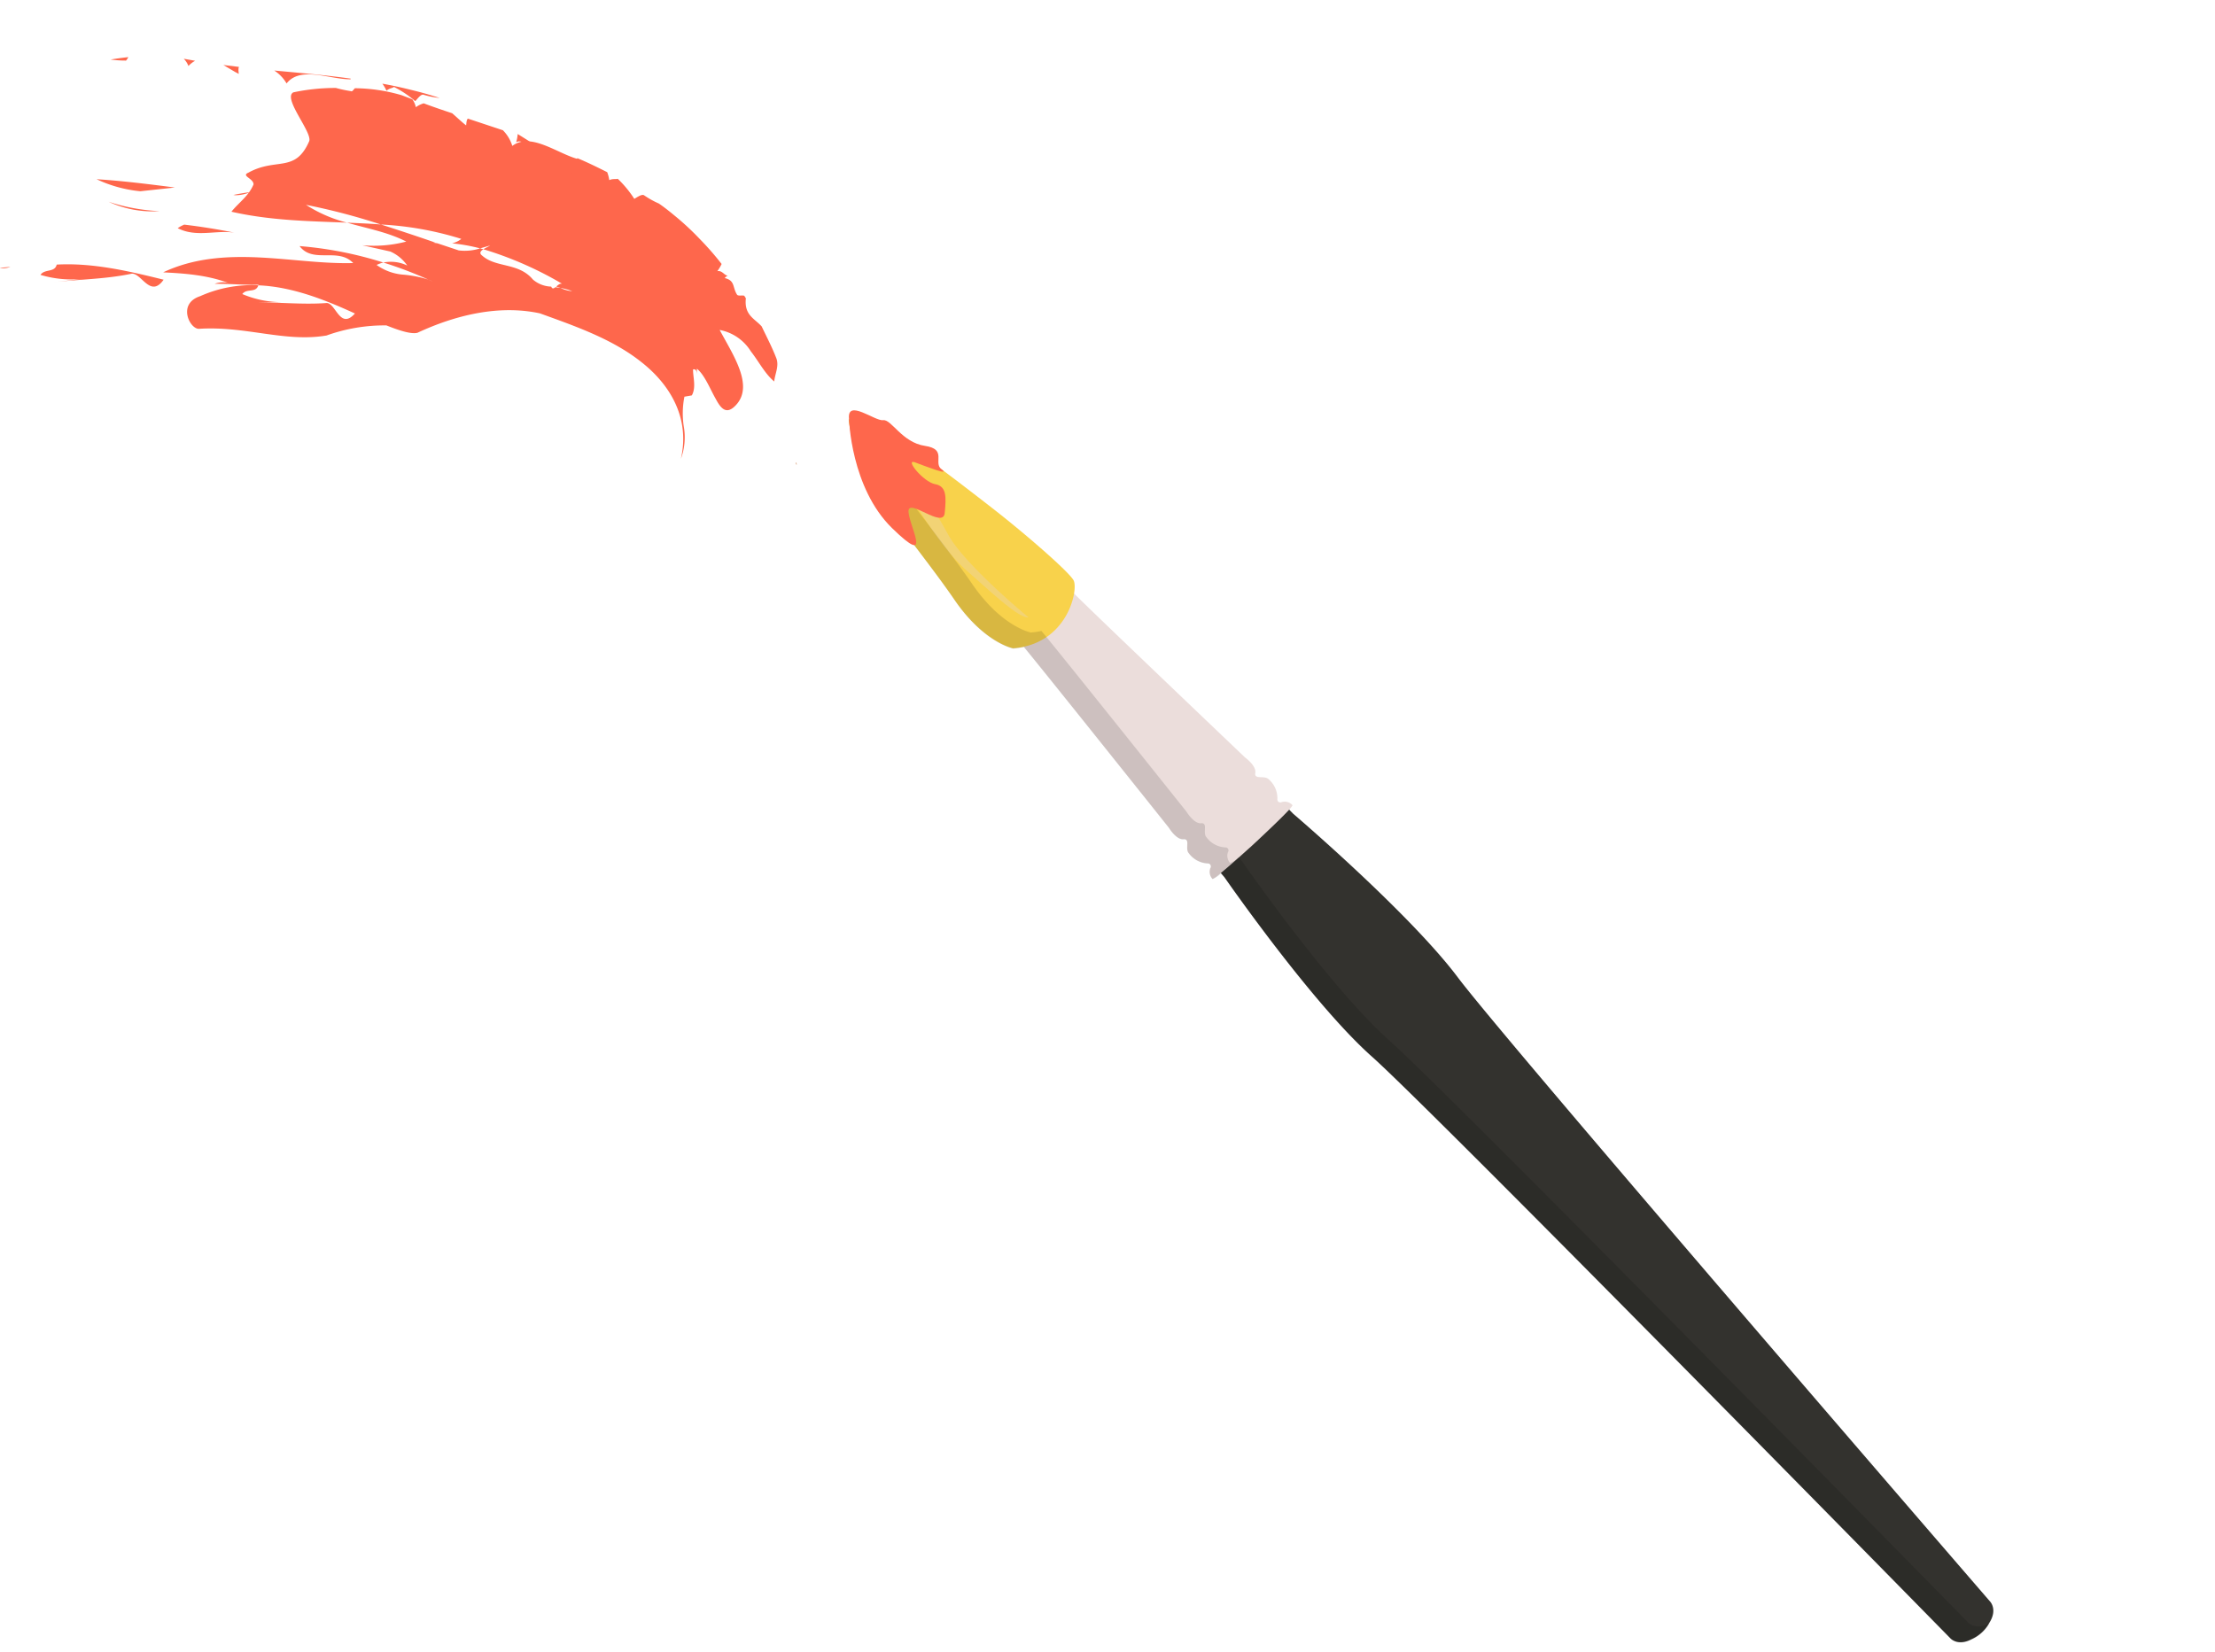 <svg xmlns="http://www.w3.org/2000/svg" width="432.123" height="322.331" viewBox="0 0 432.123 322.331"><defs><style>.a{fill:#fe674c;}.b{fill:#33322e;}.c{fill:#ebdddb;}.d{fill:#ca7740;}.e{fill:#f8d24b;}.f{fill:#e5d7d1;opacity:0.31;mix-blend-mode:overlay;isolation:isolate;}.g{fill:none;}.h{fill:#d6d6d6;}.i{opacity:0.13;}</style></defs><g transform="matrix(0.848, 0.53, -0.53, 0.848, -137.175, -687.643)"><path class="a" d="M530.865,542.091c-3.791,3.648-8.256,6.453-12.024,9.477l4.511-3.6a21.233,21.233,0,0,1-7.454,3.748c.052-1.484,2.152-1.813,1.623-3.378,5.774-4.074,12.691-6.409,19.244-8.556C536.535,544.271,532.381,540.934,530.865,542.091Z"/><path class="a" d="M508.424,554.788c.559-.45,1.115-.872,1.673-1.276A4.049,4.049,0,0,1,508.424,554.788Z"/><path class="a" d="M563.636,506.505a10.358,10.358,0,0,1,2.064-1.365A7.421,7.421,0,0,1,563.636,506.505Z"/><path class="a" d="M533.771,529.8a6.744,6.744,0,0,1,.713-1.263q4.413-2.082,9.109-3.852C540.272,526.128,537.825,529.457,533.771,529.8Z"/><path class="a" d="M529,528.86a20.405,20.405,0,0,1-9.392,3.714A37.049,37.049,0,0,0,529,528.86Z"/><path class="a" d="M582.815,480.278a1.336,1.336,0,0,1-.016-.76,1.032,1.032,0,0,0,.2-.451c1.6.022,3.212.137,4.8.239-.34.241-.563.885-.936.989C585.121,480.2,584.417,478.842,582.815,480.278Z"/><path class="a" d="M562.848,506.972l-.012.187-.663.551-.13-.049A3.972,3.972,0,0,1,562.848,506.972Z"/><path class="a" d="M580.879,480.593a7.67,7.67,0,0,0-.6-1.529l2.7,0a2.481,2.481,0,0,0-.182.452C582.337,480.056,581.316,479.707,580.879,480.593Z"/><path class="a" d="M560.568,482.323c-.5.24-.518,1.53-.645,1.9a20.328,20.328,0,0,0-4.985-.156c-.12.383-.613.635-.845,1.4a7.726,7.726,0,0,0-1.407-.74q2.579-1.035,5.321-1.917c1.8-.611,3.689-1.157,5.645-1.643A17.129,17.129,0,0,1,560.568,482.323Z"/><path class="a" d="M648.309,493.49c-2.373-.327-4.58-1.7-6.974-2.565a9.161,9.161,0,0,0-7.382-.322c4.88,2.8,11.506,5.677,10.457,10.8-.513,2.553-2.052,2.133-3.972,1.016-1.941-1.036-4.349-2.849-6.25-3.047l.746,1.265c-.364-.631-.748-1.266-1.3-.759.756,1.285,2.4,2.614,2.483,4.431l-1.091.984a16.774,16.774,0,0,0,3.219,5.27,12.187,12.187,0,0,1,2.624,5.367c-2.644-7.625-9.338-11.139-16.526-11.912-7.266-.847-14.923.951-21.84,2.426-7.679,2.761-13.784,9-18.253,15.877-.945,1.007-3.793,1.608-5.9,1.988a33.526,33.526,0,0,0-8.862,7.864c-6.122,5.45-14.363,6.755-21.765,12.061-1.444,1.063-6.272-1.84-3.2-5.509a24.62,24.62,0,0,1,8.5-7.812c.4,1.6-1.626,1.64-1.755,3.108a19.812,19.812,0,0,0,7.307-2.7c-1.51.935-3.01,1.921-4.508,2.914,3.748-2.512,8.17-4.571,12.1-7.464,1.558-.9,5,3.132,5.748-1.18-6.31.823-13.1,2.03-18.889,5.326l-.028-.12c-2.487,1.618-4.91,2.835-7.361,4.386a4.668,4.668,0,0,1,2.118-1.547c-4.355.918-8.1,2.9-11.825,4.978,3.566-5.549,8.774-9.264,14.258-12.346s11.232-5.53,16.222-8.843c-4.181-1.076-6.542,4.311-10.627,2.738a73.47,73.47,0,0,1,15.565-5.941,6.449,6.449,0,0,0-.868,1.1,10.266,10.266,0,0,0,5.216-1.053,22.759,22.759,0,0,1,4.839-1.876l.909-.133a8.926,8.926,0,0,0-.909.133,78.86,78.86,0,0,0-9.187,1.828,7.345,7.345,0,0,1,4.262-1.972,7.865,7.865,0,0,0-4.258-.568l-5.28,1.857a24.935,24.935,0,0,0,6.893-5.153c-4.063.346-7.868,1.9-11.761,2.992,1.93-1.069,3.844-2.19,5.806-3.2,3.623-.92,7.232-1.8,10.871-2.629l-.371.233.783-.329,4.259-1.028a9.69,9.69,0,0,0,3.338-2.555l.627-.193c-.276.591-.339,1.128.494,1.187,3.59.592,6.662-2.652,10.834-1.293a5.724,5.724,0,0,0,3.761-.722c.443.32.618.061.758-.338l.915-.4a6.329,6.329,0,0,0,2.278-.676,11.248,11.248,0,0,0-2.278.676,8.19,8.19,0,0,0-.855.221c.145-.452.293-.99.723-1.079a70.124,70.124,0,0,0-16.63,2.427c.228-.485.6-1,.732-1.32l-1.359,1.513a35.144,35.144,0,0,0-5.161,2.066,4.561,4.561,0,0,0,1.071-1.69,63,63,0,0,0-14.79,5.932,124.57,124.57,0,0,0-14.43,4.494,27.107,27.107,0,0,0,8.624-1.294c-6.556,3.755-12.967,7.608-20.249,10.141.255-2.255,1.239-4.334.831-6.814-.624-.992-2.986-.077-2.066-1.4,3.049-5.474,7.818-4.716,6.807-11.508-.4-1.811-8.853-4.336-7.679-6.424a39.558,39.558,0,0,1,6.59-5.136,24.958,24.958,0,0,0,2.88-1.053c.171.056.213-.371.289-.864a33.418,33.418,0,0,1,8.454-3.68l2.184-.433a3.967,3.967,0,0,1,1.408.951,5.234,5.234,0,0,1,.9-1.456c1.96-.391,3.859-.846,5.738-1.3,1.2.185,2.415.45,3.558.566-.149-.383-.483-.851-.417-1.3l7.009-1.7a7.49,7.49,0,0,1,3.177,1.62c1.591-4.17,8.013-3.406,12.05-4.565l-.028-.132c2.086-.35,4.233-.564,6.4-.768a7.57,7.57,0,0,1,1.159,1.1c.453-.682,1.015-.771,1.25-1.1a21.175,21.175,0,0,1,4.814,1.609c.236-.335.656-1.542,1.228-1.6a17.4,17.4,0,0,0,3.33-.163c1.268.051,2.563.2,3.866.375a52.179,52.179,0,0,1,6.488,1.245,56.529,56.529,0,0,1,6.281,1.895,7.7,7.7,0,0,1,.031,1.636c.727-.672,1.568-.015,2.2-.337a1.264,1.264,0,0,0-.254.708c2.028-.686,2.2.777,3.806,1.5.384.035.837-.483,1.244-.592.177.084.354.159.532.256,1.436,2.956,3.437,2.44,5.521,3.014,1.908,1.224,3.8,2.324,5.588,3.657C647.56,490.311,647.618,492.114,648.309,493.49Z"/><path class="a" d="M588.378,479.344c2.07.135,4.162.438,6.2.688C592.466,480.344,590.769,481.471,588.378,479.344Z"/><path class="a" d="M536.812,494.593a7.5,7.5,0,0,0-3.379-.863c4.4-2.21,8.81-4.47,13.481-6.56l.062.118C543.51,489.486,537.29,490.218,536.812,494.593Z"/><path class="a" d="M582.8,479.518a2.481,2.481,0,0,1,.182-.452H583A1.032,1.032,0,0,1,582.8,479.518Z"/><path class="a" d="M539.935,518.367l-.392.187q1.219-1.175,2.518-2.24A7.554,7.554,0,0,1,539.935,518.367Z"/><path class="a" d="M529.1,523.362l-5.329,4.192a25.754,25.754,0,0,1-8.486,2.532C519.757,527.667,524.414,525.512,529.1,523.362Z"/><path class="a" d="M527.914,497.963c-1.1.1-2.319.061-3.468.114l2.786-1.3C527.27,497.226,527.687,497.616,527.914,497.963Z"/><path class="a" d="M547.342,512.692l-.582.346,1-1.816C547.7,511.566,547.454,512.164,547.342,512.692Z"/><path class="a" d="M517.251,501.138l2.089-.839a5.216,5.216,0,0,0-.568,1.556A4.018,4.018,0,0,0,517.251,501.138Z"/><path class="a" d="M507.782,507.473a21.193,21.193,0,0,1-2.553,1.358c.859-.758,1.768-1.513,2.69-2.236C507.926,507.086,507.955,507.507,507.782,507.473Z"/><path class="b" d="M778.882,511.359l-1.7-.41-2.194,7.835-.012,0-.307,1.142-.336,1.2.012,0-1.967,7.322,1.667.513s27.465,11.815,42.977,14.44,155.81,36.435,155.81,36.435,2.052.646,3.617-2a7.433,7.433,0,0,0,1.266-4.612c.006-3.075-2.088-3.567-2.088-3.567S837.738,527.088,823.06,521.424,778.882,511.359,778.882,511.359Z"/><path class="c" d="M775.777,510.605a.586.586,0,0,1-.992.048,4.858,4.858,0,0,0-3.5-2.457c-1.154-.317-2.371,1.646-2.911.322s-3.314-1.5-3.314-1.5-44.812-9.215-45.659-9.554-.885.345-.885.345c-.442,1.484-1.563,5.67-1.76,6.4-.181.636-1.32,4.655-1.7,6.171,0,0-.318.608.585.748S759.71,526.5,759.71,526.5s2.474,1.267,3.614.405,1.184,1.447,2.339,1.764a4.855,4.855,0,0,0,4.266-.325.586.586,0,0,1,.828.548,2.04,2.04,0,0,0,1.484,1.583c.35.018,2.055-5.838,2.97-9.07l.009,0s.109-.4.283-1.043.29-1.042.29-1.042l-.01,0c.864-3.247,2.388-9.152,2.078-9.315A2.04,2.04,0,0,0,775.777,510.605Z"/><path class="d" d="M660.65,505.008c-.692-.487-.2-.507,0,0Z"/><path class="e" d="M718.37,495.423c1.8.946,5.683,11.183-2.95,17.522,0,0-5.408,2.093-14.756-1.993s-24.836-9.109-28.431-11.857-7.479-6.4-7.732-7.166a.142.142,0,0,0-.019-.049,8.448,8.448,0,0,0,1.292.707c2.237,1.032,2.587.523,3.89.308.116-.023.25-.03.387-.048.759-.078,1.781-.27,2.826-.468,1.231-.234,2.492-.494,3.344-.59a11.235,11.235,0,0,1,3.753.524s.744-.743-1.253-1.291a22.227,22.227,0,0,0-2.947-.655,40.515,40.515,0,0,0,4.552.1c1.18-.128,9.975.68,17.617,1.479S716.574,494.468,718.37,495.423Z"/><path class="f" d="M714.786,506.23c-1.54,1.118-7.8-.138-14.857-1.305s-13.967-5.068-19.444-7.5a31.09,31.09,0,0,1-7.837-4.739c.117-.023.251-.031.388-.048.759-.078,1.78-.271,2.826-.468,3.669,1.833,11.671,5.648,17.052,8.667C698.767,504.144,714.786,506.23,714.786,506.23Z"/><path class="g" d="M778.883,511.359l-1.1-.266c.116-.64.156-1.05.077-1.091a2.042,2.042,0,0,0-2.085.6.585.585,0,0,1-.991.048,4.858,4.858,0,0,0-3.5-2.457c-1.155-.317-2.371,1.646-2.911.322s-3.314-1.5-3.314-1.5-40.452-8.318-45.212-9.438a4.562,4.562,0,0,0-1.475-2.16c-1.8-.955-12.786-2.674-20.427-3.473s-16.437-1.606-17.617-1.478a40.515,40.515,0,0,1-4.552-.1,22.227,22.227,0,0,1,2.947.655c2,.548,1.253,1.291,1.253,1.291a11.264,11.264,0,0,0-3.753-.524c-.852.1-2.113.356-3.344.59-1.045.2-2.067.39-2.826.468-.137.018-.271.025-.387.048-1.3.215-1.653.724-3.89-.308a8.448,8.448,0,0,1-1.292-.707.142.142,0,0,1,.019.049c.253.763,4.135,4.427,7.732,7.165s19.1,7.764,28.431,11.858,14.756,1.993,14.756,1.993a15.114,15.114,0,0,0,1.608-1.365C724.54,514.1,759.71,526.5,759.71,526.5s2.474,1.267,3.614.405,1.184,1.446,2.338,1.764a4.857,4.857,0,0,0,4.267-.325.586.586,0,0,1,.828.548,2.04,2.04,0,0,0,1.485,1.583,5.241,5.241,0,0,0,.788-1.823l1.019.314s27.465,11.815,42.977,14.44,155.81,36.435,155.81,36.435,2.052.646,3.616-2a7.425,7.425,0,0,0,1.267-4.612c.006-3.075-2.088-3.567-2.088-3.567S837.738,527.088,823.06,521.424,778.883,511.359,778.883,511.359Z"/><path class="g" d="M664.482,491.88c-.2-.507-.692-.488,0,0Z"/><path class="h" d="M718.034,507.934"/><path class="i" d="M977.747,573.389c-1.565,2.647-3.617,2-3.617,2s-140.3-33.811-155.81-36.435-42.977-14.44-42.977-14.44l-1.019-.314a5.24,5.24,0,0,1-.788,1.823,2.043,2.043,0,0,1-1.485-1.583.586.586,0,0,0-.828-.548,4.858,4.858,0,0,1-4.266.324c-1.155-.317-1.2-2.626-2.338-1.764s-3.615-.4-3.615-.4-35.17-12.4-42.682-14.916a15,15,0,0,1-1.608,1.364s-5.408,2.094-14.756-1.992-24.836-9.109-28.43-11.858c-.79-.6-1.593-1.246-2.369-1.9-.382.063-.738.114-1.048.146-.137.018-.271.025-.388.048-1.3.215-1.652.724-3.89-.308a8.5,8.5,0,0,1-1.292-.707.141.141,0,0,1,.02.049c.252.763,4.135,4.427,7.732,7.166s19.095,7.764,28.43,11.857,14.757,1.993,14.757,1.993a15.1,15.1,0,0,0,1.607-1.365c7.513,2.518,42.682,14.916,42.682,14.916s2.475,1.267,3.615.4,1.183,1.447,2.338,1.764a4.855,4.855,0,0,0,4.266-.325.586.586,0,0,1,.828.548,2.043,2.043,0,0,0,1.485,1.583,5.209,5.209,0,0,0,.788-1.823l1.02.314s27.464,11.815,42.976,14.44S972.9,579.887,972.9,579.887s2.052.646,3.617-2a7.373,7.373,0,0,0,1.265-4.551Z"/><path class="a" d="M664.541,491.93s7.419,11.244,18.45,13.644,2.565-2.138.983-4.443,7.58-.633,6.148-3.5-2.441-4.641-4.587-3.783-7.794-1.083-5.561-1.533,7.3-1.42,5.135-1.584-1.1-3.968-5.219-2.165-8.318-.973-9.555.065S662.089,488.786,664.541,491.93Z"/></g></svg>